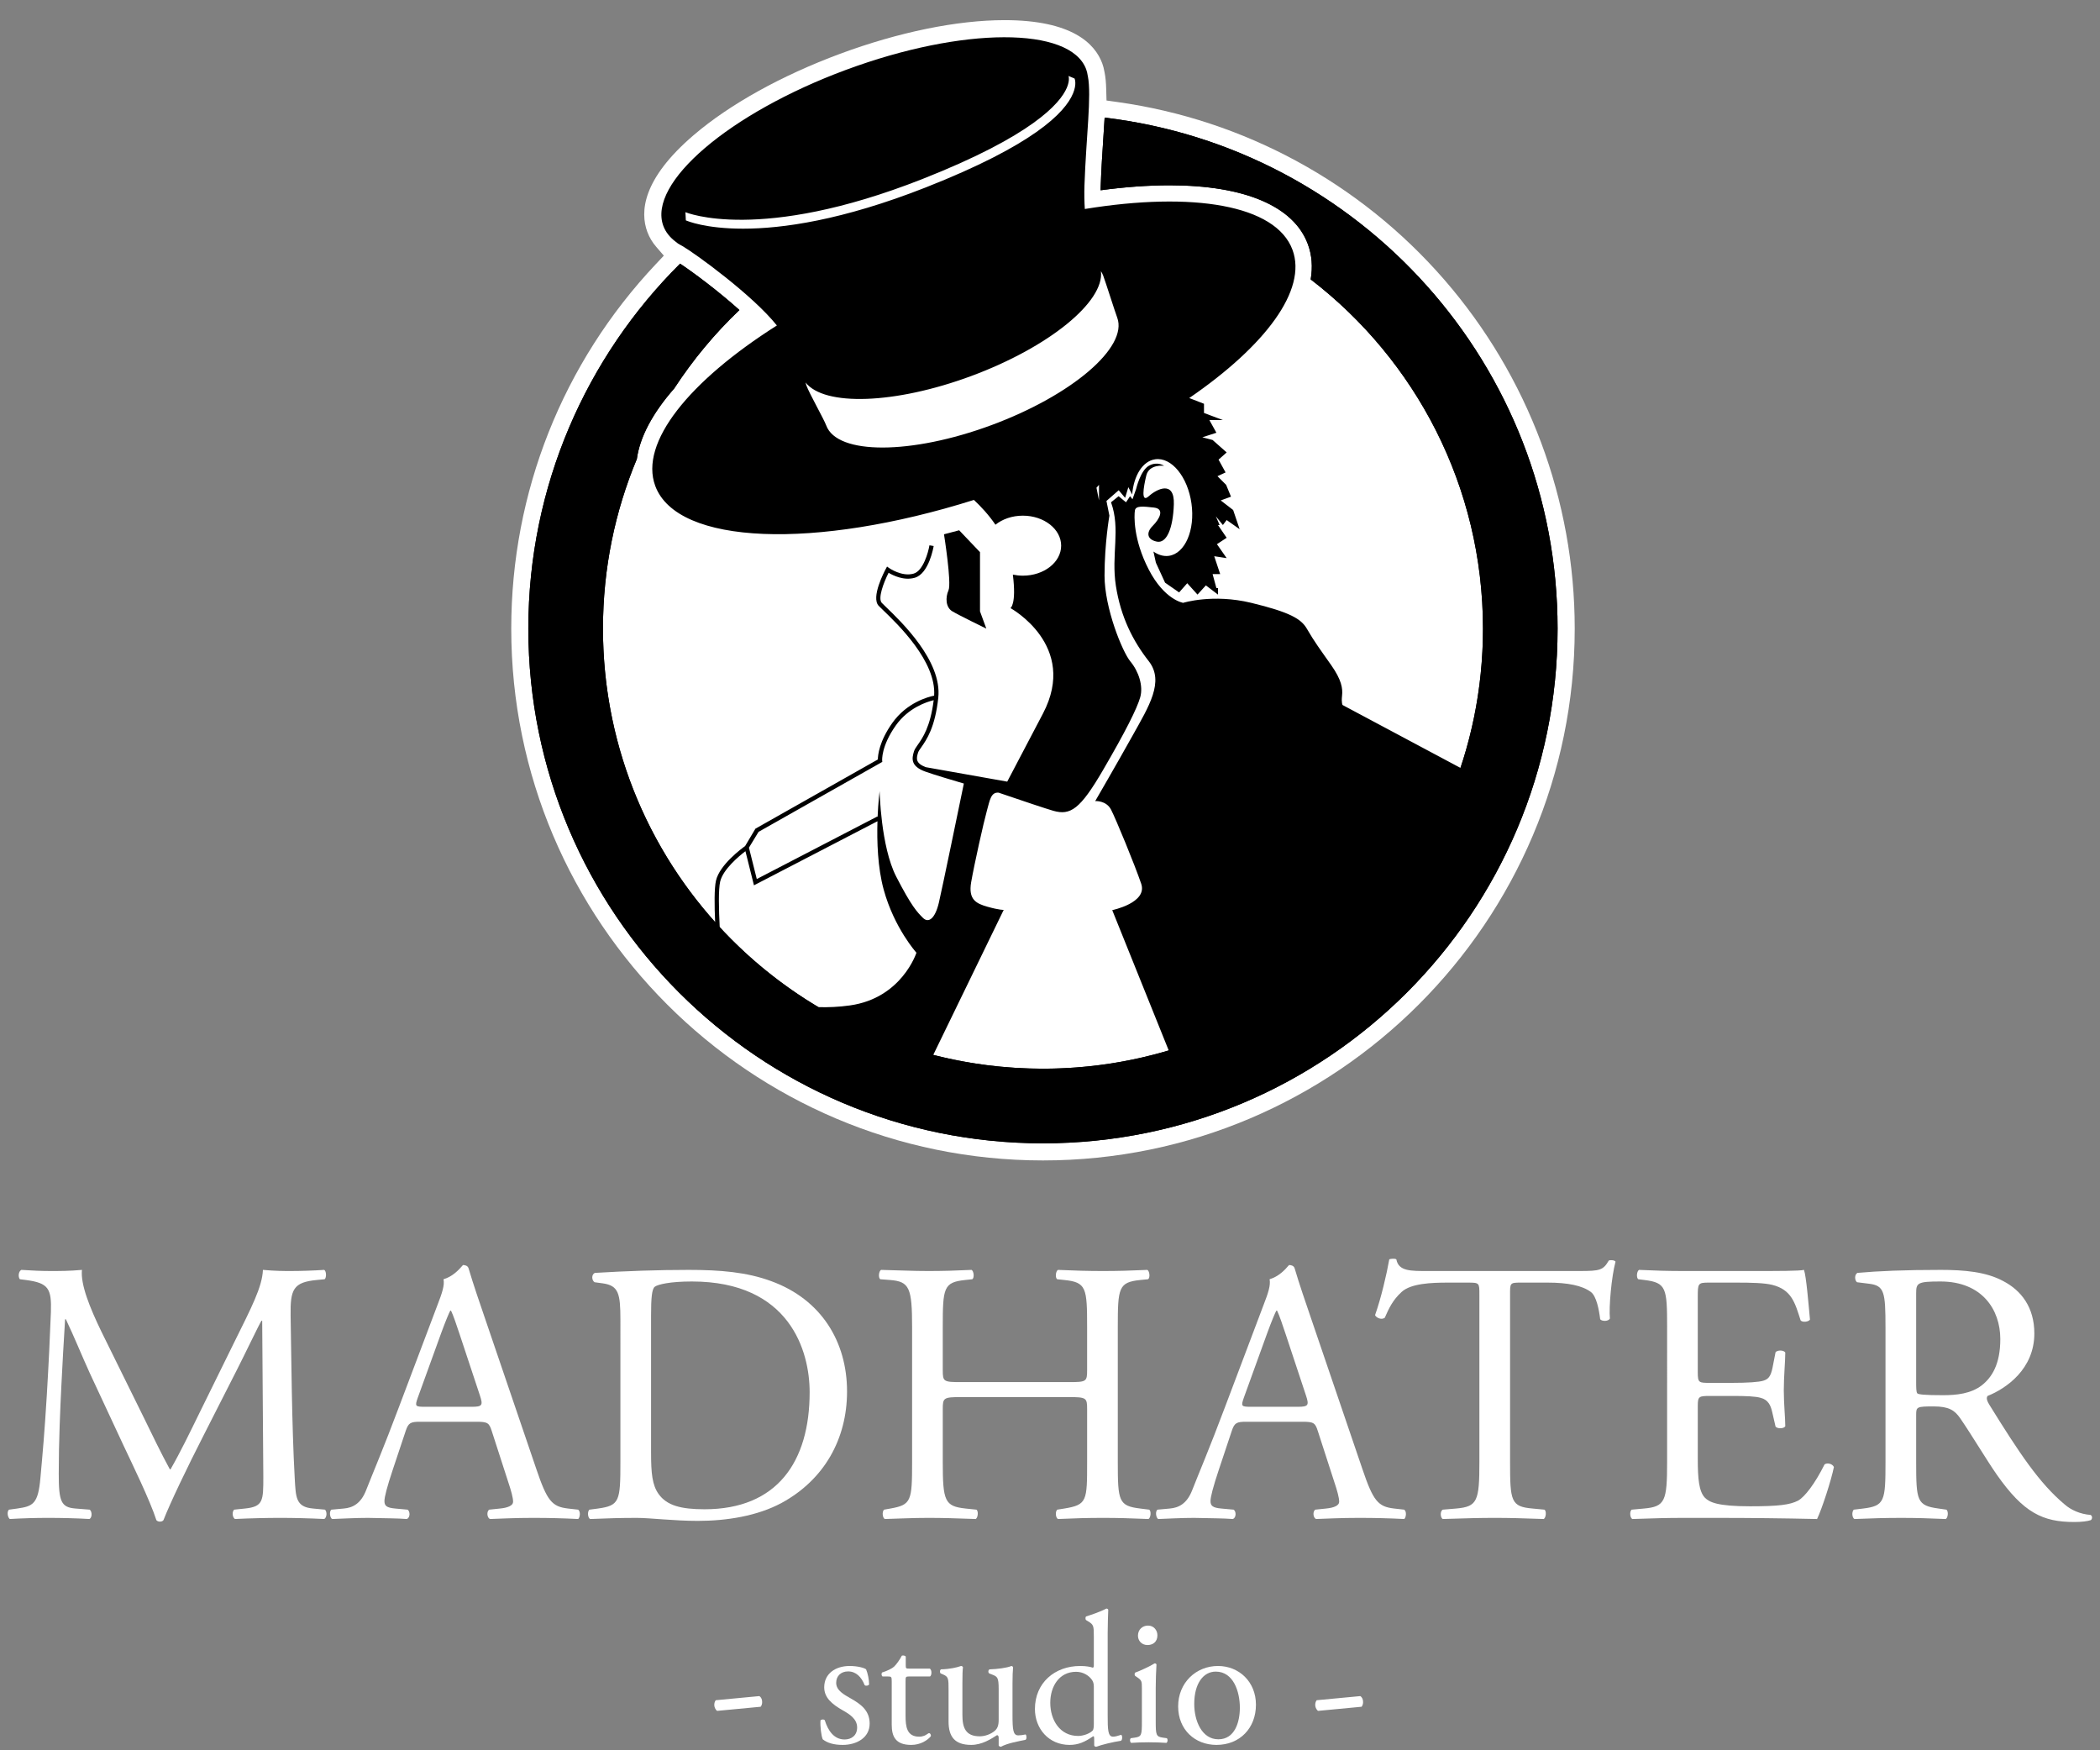 <?xml version="1.0" encoding="utf-8"?>
<!-- Generator: Adobe Illustrator 16.0.0, SVG Export Plug-In . SVG Version: 6.00 Build 0)  -->
<!DOCTYPE svg PUBLIC "-//W3C//DTD SVG 1.1//EN" "http://www.w3.org/Graphics/SVG/1.1/DTD/svg11.dtd">
<svg version="1.1" xmlns="http://www.w3.org/2000/svg" xmlns:xlink="http://www.w3.org/1999/xlink" x="0px" y="0px" width="300px"
	 height="250px" viewBox="0 0 300 250" enable-background="new 0 0 300 250" xml:space="preserve">
<rect x="0" y="0" width="300" height="250" fill="#808080" stroke="none"/>
<g id="Layer_2" display="none">
	<rect display="inline" width="300" height="250"/>
</g>
<g id="Layer_1">
	<path d="M184.666,35.68c-2.374-6.411-14.242-8.348-29.68-5.828c-0.069-1.025-0.095-2.147-0.055-3.373
		c0.231-6.872,1.033-12.838,0.479-15.607c-0.004-0.018-0.011-0.034-0.016-0.052c-0.046-0.315-0.113-0.625-0.224-0.924
		c-2.271-6.132-17.635-6.096-34.315,0.083c-16.681,6.179-28.363,16.159-26.09,22.292c0.32,0.864,0.908,1.601,1.713,2.22
		c0.241,0.21,0.5,0.392,0.767,0.52c0.009,0.004,0.023,0.012,0.033,0.018c0.066,0.039,0.138,0.076,0.208,0.114
		c1.873,1.083,10.083,7.054,13.497,11.347c-12.523,7.932-19.668,16.726-17.374,22.918c3.425,9.245,26.585,9.19,51.729-0.124
		C170.483,59.97,188.09,44.925,184.666,35.68z M106.149,32.663c-5.366,0-7.962-1.094-8.171-1.188l-0.06-1.169
		c0.103,0.043,10.591,4.424,33.814-4.72c15.768-6.208,19.716-10.831,20.666-13.035c0.475-1.102,0.246-1.697,0.245-1.703l0.866,0.368
		c0.034,0.079,0.324,0.806-0.208,2.103c-1.155,2.811-5.742,7.425-21.038,13.447C120.287,31.48,111.724,32.663,106.149,32.663z
		 M141.65,60.717c-11.479,4.252-22.052,4.278-23.615,0.057c-0.35-0.944-2.403-4.545-2.834-5.713
		c-0.053-0.141-0.094-0.286-0.125-0.435c2.669,3.431,12.767,3.123,23.668-0.915c11.113-4.117,19.068-10.629,18.531-14.976
		c0.128,0.197,0.239,0.403,0.321,0.623c0.404,1.092,1.632,5.002,2.008,6.018C161.167,49.598,153.128,56.465,141.65,60.717z"/>
	<path fill="#FFFFFF" d="M148.996,165.75c-41.885,0-75.96-34.076-75.96-75.962c0-19.45,7.337-37.942,20.662-52.069l1.136-1.204
		l-1.083-1.252c-0.56-0.647-0.988-1.369-1.276-2.144c-1.048-2.829-0.746-7.524,6.641-13.836c5.14-4.391,12.559-8.508,20.891-11.596
		c8.375-3.102,16.721-4.81,23.5-4.81c9.646,0,12.913,3.355,13.956,6.17c0.14,0.383,0.245,0.782,0.318,1.219l0.024,0.115
		c0.129,0.645,0.203,1.438,0.228,2.422l0.042,1.553l1.538,0.215c18.084,2.527,34.664,11.526,46.682,25.341
		c12.036,13.834,18.666,31.548,18.666,49.875C224.958,131.674,190.881,165.75,148.996,165.75z"/>
	<path d="M157.804,16.798c-0.051,0.928-0.118,1.916-0.187,2.962c-0.136,2.061-0.29,4.396-0.371,6.796
		c-0.007,0.207-0.012,0.414-0.015,0.62c3.492-0.472,6.798-0.708,9.853-0.708c10.729,0,17.745,2.985,19.753,8.408
		c0.581,1.568,0.709,3.257,0.404,5.031c14.963,11.491,24.612,29.559,24.612,49.881c0,34.717-28.143,62.858-62.858,62.858
		c-34.715,0-62.857-28.142-62.857-62.858c0-8.585,1.724-16.769,4.841-24.226c0.43-3.144,2.256-6.568,5.346-10.085
		c2.665-4.085,5.791-7.842,9.306-11.194c-2.99-2.694-6.603-5.381-8.473-6.624c-13.389,13.316-21.68,31.753-21.68,52.128
		c0,40.603,32.914,73.52,73.517,73.52c40.603,0,73.518-32.917,73.518-73.52C222.514,52.167,194.254,21.151,157.804,16.798z"/>
	<g>
		<path fill="#FFFFFF" d="M20.573,202.541c1.228,2.512,2.404,4.97,3.687,7.321h0.106c1.442-2.512,2.778-5.29,4.114-8.016
			l5.023-10.204c2.403-4.861,3.953-7.799,4.059-10.258c1.817,0.161,2.939,0.161,4.007,0.161c1.335,0,3.099-0.053,4.755-0.161
			c0.321,0.214,0.321,1.123,0.054,1.335l-1.122,0.108c-3.366,0.321-3.793,1.335-3.74,5.074c0.106,5.664,0.161,15.548,0.588,23.241
			c0.16,2.671,0.107,4.114,2.617,4.328l1.71,0.161c0.32,0.321,0.268,1.123-0.107,1.335c-2.189-0.106-4.381-0.16-6.303-0.16
			c-1.871,0-4.275,0.053-6.465,0.16c-0.374-0.267-0.428-1.014-0.108-1.335l1.551-0.161c2.618-0.268,2.618-1.122,2.618-4.541
			l-0.161-22.279h-0.106c-0.374,0.587-2.405,4.861-3.473,6.945l-4.755,9.35c-2.405,4.702-4.809,9.724-5.771,12.182
			c-0.106,0.159-0.32,0.214-0.534,0.214c-0.106,0-0.374-0.055-0.48-0.214c-0.908-2.832-3.473-8.068-4.702-10.686l-4.809-10.311
			c-1.122-2.458-2.243-5.236-3.419-7.694H9.3c-0.214,3.313-0.374,6.411-0.534,9.51c-0.161,3.259-0.374,8.013-0.374,12.556
			c0,3.954,0.32,4.809,2.404,4.968l2.03,0.161c0.374,0.321,0.321,1.175-0.053,1.335c-1.816-0.106-3.899-0.16-5.93-0.16
			c-1.709,0-3.633,0.053-5.449,0.16c-0.321-0.267-0.429-1.068-0.107-1.335l1.175-0.161c2.244-0.32,2.993-0.641,3.312-4.381
			c0.321-3.525,0.588-6.465,0.909-11.753c0.268-4.435,0.481-8.976,0.588-11.915c0.106-3.367-0.32-4.167-3.58-4.594l-0.854-0.108
			c-0.268-0.321-0.214-1.121,0.214-1.335c1.603,0.108,2.885,0.161,4.22,0.161c1.229,0,2.671,0,4.435-0.161
			c-0.214,2.083,1.122,5.396,2.778,8.815L20.573,202.541z"/>
		<path fill="#FFFFFF" d="M70.255,204.412c-0.374-1.176-0.588-1.336-2.191-1.336h-8.067c-1.336,0-1.657,0.16-2.03,1.282l-1.871,5.61
			c-0.801,2.404-1.175,3.846-1.175,4.434c0,0.642,0.267,0.962,1.549,1.069l1.763,0.161c0.375,0.267,0.375,1.123-0.107,1.335
			c-1.389-0.106-3.045-0.106-5.556-0.16c-1.763,0-3.687,0.106-5.129,0.16c-0.321-0.212-0.428-1.068-0.106-1.335l1.763-0.161
			c1.281-0.106,2.458-0.694,3.205-2.619c0.962-2.457,2.458-5.93,4.702-11.913l5.449-14.427c0.748-1.922,1.068-2.938,0.908-3.793
			c1.282-0.374,2.191-1.335,2.779-2.03c0.32,0,0.694,0.108,0.8,0.481c0.694,2.351,1.549,4.809,2.351,7.159l7.319,21.478
			c1.549,4.594,2.244,5.395,4.541,5.663l1.443,0.161c0.374,0.267,0.266,1.123,0,1.335c-2.191-0.106-4.061-0.16-6.464-0.16
			c-2.565,0-4.595,0.106-6.145,0.16c-0.427-0.212-0.481-1.068-0.106-1.335l1.549-0.161c1.121-0.106,1.87-0.427,1.87-0.962
			c0-0.587-0.268-1.549-0.696-2.831L70.255,204.412z M59.676,199.656c-0.427,1.228-0.374,1.283,1.123,1.283h6.571
			c1.55,0,1.657-0.214,1.176-1.657l-2.886-8.709c-0.427-1.282-0.909-2.725-1.228-3.366h-0.108c-0.16,0.268-0.694,1.55-1.281,3.153
			L59.676,199.656z"/>
		<path fill="#FFFFFF" d="M88.63,188.49c0-3.74-0.268-4.862-2.511-5.182l-1.175-0.16c-0.428-0.268-0.48-1.123,0.053-1.336
			c4.542-0.267,8.869-0.428,13.411-0.428c4.487,0,8.281,0.32,11.753,1.603c7.213,2.619,10.846,8.709,10.846,15.761
			c0,6.786-3.26,12.609-9.351,15.922c-3.473,1.87-7.854,2.564-11.967,2.564c-3.419,0-6.839-0.427-8.708-0.427
			c-2.245,0-4.167,0.053-6.679,0.16c-0.32-0.16-0.427-1.014-0.106-1.335l1.229-0.161c3.099-0.427,3.205-1.069,3.205-6.677V188.49z
			 M93.011,207.563c0,2.831,0.16,4.541,1.068,5.823c1.175,1.657,3.206,2.19,6.572,2.19c10.364,0,15.013-6.784,15.013-16.721
			c0-5.878-2.832-15.815-16.829-15.815c-3.153,0-4.862,0.427-5.291,0.748c-0.427,0.321-0.534,1.657-0.534,4.061V207.563z"/>
		<path fill="#FFFFFF" d="M137.352,199.55c-2.565,0-2.671,0.106-2.671,1.709v7.534c0,5.608,0.268,6.357,3.258,6.677l1.55,0.161
			c0.32,0.213,0.214,1.175-0.107,1.335c-2.886-0.106-4.702-0.16-6.785-0.16c-2.298,0-4.114,0.106-6.197,0.16
			c-0.321-0.16-0.429-1.014-0.108-1.335l0.909-0.161c2.992-0.534,3.099-1.069,3.099-6.677v-19.235c0-5.609-0.374-6.518-3.152-6.731
			l-1.389-0.108c-0.32-0.213-0.214-1.175,0.106-1.335c2.619,0.054,4.435,0.161,6.732,0.161c2.083,0,3.899-0.053,6.197-0.161
			c0.32,0.161,0.427,1.123,0.106,1.335l-1.015,0.108c-3.099,0.321-3.205,1.122-3.205,6.731v6.144c0,1.656,0.106,1.709,2.671,1.709
			h15.28c2.565,0,2.671-0.053,2.671-1.709v-6.144c0-5.609-0.106-6.41-3.258-6.731l-1.015-0.108
			c-0.321-0.213-0.214-1.175,0.107-1.335c2.457,0.108,4.273,0.161,6.464,0.161c2.083,0,3.9-0.053,6.304-0.161
			c0.321,0.161,0.429,1.123,0.108,1.335l-1.123,0.108c-3.099,0.321-3.205,1.122-3.205,6.731v19.235c0,5.608,0.106,6.303,3.205,6.677
			l1.283,0.161c0.321,0.213,0.214,1.175-0.106,1.335c-2.565-0.106-4.381-0.16-6.465-0.16c-2.191,0-4.114,0.053-6.464,0.16
			c-0.321-0.16-0.428-1.014-0.107-1.335l1.015-0.161c3.258-0.534,3.258-1.069,3.258-6.677v-7.534c0-1.603-0.106-1.709-2.671-1.709
			H137.352z"/>
		<path fill="#FFFFFF" d="M188.264,204.412c-0.374-1.176-0.588-1.336-2.191-1.336h-8.067c-1.336,0-1.657,0.16-2.03,1.282
			l-1.871,5.61c-0.801,2.404-1.175,3.846-1.175,4.434c0,0.642,0.267,0.962,1.549,1.069l1.763,0.161
			c0.375,0.267,0.375,1.123-0.107,1.335c-1.389-0.106-3.046-0.106-5.556-0.16c-1.763,0-3.688,0.106-5.129,0.16
			c-0.32-0.212-0.427-1.068-0.107-1.335l1.763-0.161c1.282-0.106,2.458-0.694,3.206-2.619c0.961-2.457,2.458-5.93,4.702-11.913
			l5.45-14.427c0.748-1.922,1.068-2.938,0.907-3.793c1.283-0.374,2.191-1.335,2.779-2.03c0.321,0,0.695,0.108,0.801,0.481
			c0.694,2.351,1.549,4.809,2.351,7.159l7.319,21.478c1.55,4.594,2.244,5.395,4.541,5.663l1.443,0.161
			c0.374,0.267,0.267,1.123,0,1.335c-2.191-0.106-4.06-0.16-6.464-0.16c-2.565,0-4.595,0.106-6.144,0.16
			c-0.427-0.212-0.482-1.068-0.106-1.335l1.549-0.161c1.121-0.106,1.87-0.427,1.87-0.962c0-0.587-0.267-1.549-0.695-2.831
			L188.264,204.412z M177.686,199.656c-0.428,1.228-0.375,1.283,1.122,1.283h6.571c1.55,0,1.657-0.214,1.176-1.657l-2.886-8.709
			c-0.427-1.282-0.908-2.725-1.228-3.366h-0.108c-0.159,0.268-0.694,1.55-1.282,3.153L177.686,199.656z"/>
		<path fill="#FFFFFF" d="M215.724,208.793c0,5.608,0.106,6.41,3.205,6.677l1.709,0.161c0.321,0.213,0.213,1.175-0.107,1.335
			c-3.045-0.106-4.862-0.16-7-0.16c-2.136,0-4.007,0.053-7.426,0.16c-0.321-0.16-0.428-1.068,0-1.335l1.924-0.161
			c3.045-0.268,3.312-1.069,3.312-6.677v-23.882c0-1.657,0-1.71-1.603-1.71H206.8c-2.297,0-5.236,0.107-6.572,1.336
			c-1.282,1.175-1.816,2.35-2.404,3.686c-0.427,0.32-1.175,0.054-1.388-0.375c0.855-2.404,1.656-5.823,2.03-7.96
			c0.161-0.106,0.855-0.16,1.015,0c0.321,1.71,2.083,1.656,4.541,1.656h21.639c2.885,0,3.365-0.107,4.167-1.497
			c0.268-0.107,0.854-0.053,0.962,0.161c-0.588,2.189-0.962,6.518-0.802,8.121c-0.213,0.428-1.123,0.428-1.39,0.107
			c-0.159-1.336-0.534-3.313-1.335-3.9c-1.228-0.909-3.258-1.336-6.197-1.336h-3.794c-1.603,0-1.548,0.053-1.548,1.816V208.793z"/>
		<path fill="#FFFFFF" d="M238.159,189.558c0-5.556-0.106-6.357-3.26-6.731l-0.854-0.108c-0.32-0.213-0.214-1.175,0.106-1.335
			c2.297,0.108,4.114,0.161,6.305,0.161H250.5c3.419,0,6.571,0,7.212-0.161c0.32,0.908,0.641,4.755,0.855,7.106
			c-0.214,0.32-1.068,0.427-1.336,0.107c-0.801-2.512-1.282-4.381-4.06-5.076c-1.122-0.268-2.832-0.321-5.182-0.321h-3.847
			c-1.603,0-1.603,0.107-1.603,2.137v10.686c0,1.497,0.159,1.497,1.763,1.497h3.099c2.244,0,3.899-0.108,4.54-0.32
			c0.642-0.214,1.016-0.536,1.283-1.871l0.428-2.19c0.267-0.32,1.176-0.32,1.389,0.053c0,1.282-0.213,3.366-0.213,5.396
			c0,1.922,0.213,3.953,0.213,5.129c-0.213,0.374-1.122,0.374-1.389,0.053l-0.48-2.083c-0.214-0.962-0.588-1.763-1.656-2.03
			c-0.748-0.214-2.031-0.268-4.114-0.268h-3.099c-1.604,0-1.763,0.053-1.763,1.443v7.533c0,2.833,0.159,4.649,1.015,5.557
			c0.641,0.641,1.763,1.229,6.465,1.229c4.114,0,5.662-0.213,6.838-0.801c0.962-0.535,2.405-2.404,3.794-5.182
			c0.374-0.268,1.122-0.107,1.335,0.374c-0.374,1.87-1.71,5.984-2.404,7.426c-4.809-0.106-9.563-0.16-14.319-0.16h-4.808
			c-2.297,0-4.114,0.053-7.267,0.16c-0.319-0.16-0.426-1.014-0.106-1.335l1.763-0.161c3.045-0.268,3.313-1.069,3.313-6.677V189.558z
			"/>
		<path fill="#FFFFFF" d="M269.356,189.611c0-5.075-0.16-5.983-2.351-6.25l-1.71-0.213c-0.374-0.268-0.374-1.123,0.054-1.336
			c2.991-0.267,6.679-0.428,11.914-0.428c3.313,0,6.465,0.267,8.922,1.603c2.565,1.336,4.435,3.74,4.435,7.48
			c0,5.076-4.007,7.854-6.678,8.922c-0.267,0.321,0,0.855,0.267,1.283c4.274,6.892,7.105,11.166,10.739,14.211
			c0.908,0.802,2.243,1.389,3.687,1.497c0.266,0.106,0.321,0.534,0.053,0.748c-0.481,0.159-1.335,0.267-2.351,0.267
			c-4.541,0-7.266-1.335-11.059-6.732c-1.391-1.977-3.581-5.664-5.237-8.068c-0.801-1.175-1.657-1.71-3.793-1.71
			c-2.404,0-2.511,0.055-2.511,1.176v6.733c0,5.608,0.107,6.25,3.206,6.677l1.121,0.161c0.32,0.267,0.214,1.175-0.106,1.335
			c-2.404-0.106-4.221-0.16-6.357-0.16c-2.244,0-4.167,0.053-6.679,0.16c-0.321-0.16-0.427-0.96-0.106-1.335l1.336-0.161
			c3.099-0.374,3.205-1.069,3.205-6.677V189.611z M273.737,197.252c0,0.962,0,1.549,0.16,1.763c0.161,0.159,0.962,0.267,3.687,0.267
			c1.924,0,3.955-0.214,5.502-1.389c1.442-1.123,2.672-2.992,2.672-6.626c0-4.22-2.618-8.228-8.548-8.228
			c-3.313,0-3.473,0.214-3.473,1.709V197.252z"/>
		<path fill="#FFFFFF" d="M108.477,242.261c0.294,0.188,0.402,0.507,0.402,0.856c0,0.266-0.081,0.507-0.214,0.666l-6.225,0.589
			c-0.293-0.241-0.4-0.589-0.4-0.856c0-0.266,0.08-0.507,0.213-0.667L108.477,242.261z"/>
		<path fill="#FFFFFF" d="M123.729,238.441c0.241,0.587,0.428,1.442,0.428,2.162c-0.108,0.188-0.508,0.242-0.642,0.082
			c-0.454-1.175-1.255-1.951-2.351-1.951c-1.042,0-1.709,0.667-1.709,1.63c0,1.096,1.122,1.684,2.057,2.217
			c1.416,0.802,2.725,1.71,2.725,3.606c0,2.031-1.87,3.045-3.847,3.045c-1.255,0-2.19-0.267-2.858-0.801
			c-0.213-0.508-0.374-1.816-0.321-2.699c0.134-0.158,0.482-0.186,0.615-0.025c0.454,1.47,1.309,2.751,2.831,2.751
			c0.962,0,1.791-0.562,1.791-1.709c0-1.229-1.068-1.896-2.058-2.458c-1.549-0.881-2.644-1.815-2.644-3.285
			c0-1.95,1.603-3.046,3.633-3.046C122.501,237.96,123.488,238.227,123.729,238.441z"/>
		<path fill="#FFFFFF" d="M129.846,239.456c-0.454,0-0.48,0.08-0.48,0.641v4.995c0,1.551,0.187,2.966,1.95,2.966
			c0.267,0,0.508-0.053,0.72-0.134c0.242-0.08,0.588-0.373,0.669-0.373c0.214,0,0.321,0.293,0.268,0.454
			c-0.481,0.561-1.443,1.228-2.805,1.228c-2.298,0-2.778-1.281-2.778-2.884v-6.118c0-0.72-0.027-0.774-0.561-0.774h-0.748
			c-0.161-0.106-0.187-0.4-0.08-0.562c0.775-0.24,1.442-0.586,1.71-0.828c0.346-0.32,0.854-1.041,1.121-1.576
			c0.134-0.053,0.454-0.053,0.561,0.135v1.201c0,0.482,0.027,0.508,0.481,0.508h2.965c0.321,0.24,0.268,0.962,0.026,1.122H129.846z"
			/>
		<path fill="#FFFFFF" d="M137.485,244.932c0,1.845,0.454,3.073,2.485,3.073c0.72,0,1.576-0.294,2.164-0.802
			c0.346-0.321,0.534-0.721,0.534-1.549v-4.381c0-1.737-0.188-1.79-0.989-2.111l-0.347-0.134c-0.187-0.106-0.187-0.479,0.027-0.587
			c1.068-0.027,2.538-0.215,3.125-0.481c0.133,0.027,0.213,0.08,0.241,0.188c-0.054,0.507-0.081,1.336-0.081,2.323v4.488
			c0,2.109,0.081,2.912,0.829,2.912c0.32,0,0.667-0.054,1.041-0.133c0.161,0.133,0.188,0.667-0.026,0.773
			c-1.042,0.214-2.591,0.481-3.5,0.988c-0.134,0-0.267-0.08-0.32-0.187v-1.095c0-0.24-0.081-0.375-0.24-0.375
			c-0.801,0.508-2.111,1.389-3.687,1.389c-2.351,0-3.232-1.175-3.232-3.339v-4.461c0-1.682,0-1.922-0.801-2.271l-0.321-0.134
			c-0.161-0.134-0.134-0.507,0.053-0.587c1.229-0.027,2.271-0.267,2.858-0.481c0.16,0.027,0.24,0.08,0.267,0.188
			c-0.054,0.453-0.08,1.015-0.08,2.323V244.932z"/>
		<path fill="#FFFFFF" d="M158.239,244.959c0,2.109,0.027,3.099,0.775,3.099c0.293,0,0.747-0.134,1.148-0.267
			c0.187,0.053,0.213,0.721-0.027,0.854c-1.121,0.162-2.778,0.563-3.526,0.855c-0.16,0-0.293-0.08-0.293-0.214v-0.455
			c0-0.399,0-0.72-0.055-0.826h-0.106c-1.174,0.802-2.083,1.228-3.366,1.228c-2.965,0-4.942-2.323-4.942-5.128
			c0-3.74,2.833-6.145,6.465-6.145c0.908,0,1.496,0.134,1.79,0.24c0.134,0,0.16-0.16,0.16-0.374v-4.033
			c0-1.576-0.026-1.736-0.828-2.217l-0.266-0.162c-0.134-0.079-0.134-0.453,0-0.533c0.667-0.214,1.922-0.614,2.885-1.122
			c0.106,0,0.214,0.053,0.267,0.159c-0.027,0.801-0.081,2.138-0.081,3.313V244.959z M156.262,240.953
			c0-0.536-0.106-0.776-0.293-1.043c-0.401-0.561-1.202-1.121-2.245-1.121c-2.431,0-3.686,2.109-3.686,4.434
			c0,2.432,1.361,4.729,3.98,4.729c0.72,0,1.629-0.321,2.056-0.748c0.161-0.16,0.187-0.561,0.187-0.988V240.953z"/>
		<path fill="#FFFFFF" d="M163.127,241.192c0-1.041,0-1.175-0.722-1.656l-0.24-0.159c-0.107-0.108-0.107-0.401,0.025-0.482
			c0.615-0.213,2.138-0.907,2.752-1.308c0.134,0,0.241,0.052,0.268,0.159c-0.053,0.936-0.107,2.217-0.107,3.313v4.808
			c0,1.925,0.054,2.191,1.015,2.326l0.562,0.079c0.187,0.134,0.132,0.587-0.055,0.669c-0.801-0.055-1.576-0.082-2.51-0.082
			c-0.962,0-1.763,0.027-2.511,0.082c-0.187-0.082-0.24-0.535-0.053-0.669l0.561-0.079c0.988-0.135,1.015-0.401,1.015-2.326V241.192
			z M165.344,233.579c0,0.961-0.668,1.389-1.416,1.389c-0.828,0-1.362-0.614-1.362-1.335c0-0.882,0.64-1.442,1.442-1.442
			C164.81,232.19,165.344,232.831,165.344,233.579z"/>
		<path fill="#FFFFFF" d="M179.421,243.49c0,3.339-2.298,5.742-5.637,5.742c-3.072,0-5.477-2.164-5.477-5.503
			c0-3.365,2.538-5.77,5.69-5.77C176.99,237.96,179.421,240.203,179.421,243.49z M173.677,238.762c-1.763,0-3.071,1.684-3.071,4.621
			c0,2.432,1.096,5.049,3.446,5.049c2.35,0,3.071-2.457,3.071-4.515C177.124,241.646,176.215,238.762,173.677,238.762z"/>
		<path fill="#FFFFFF" d="M194.326,242.261c0.294,0.188,0.401,0.507,0.401,0.856c0,0.266-0.081,0.507-0.214,0.666l-6.225,0.589
			c-0.293-0.241-0.399-0.589-0.399-0.856c0-0.266,0.079-0.507,0.212-0.667L194.326,242.261z"/>
	</g>
	<path d="M134.857,76.314l2.166-0.571L140,78.867v8.455l0.904,2.466c0,0-3.95-1.919-4.877-2.483
		c-0.926-0.563-0.99-1.952-0.526-2.995C135.963,83.268,134.857,76.314,134.857,76.314z"/>
	<path d="M157.804,16.798c-0.051,0.928-0.118,1.916-0.187,2.962c-0.136,2.061-0.29,4.396-0.371,6.796
		c-0.007,0.207-0.012,0.414-0.015,0.62c3.492-0.472,6.798-0.708,9.853-0.708c10.729,0,17.745,2.985,19.753,8.408
		c0.581,1.568,0.709,3.257,0.404,5.031c14.963,11.491,24.612,29.559,24.612,49.881c0,6.954-1.131,13.642-3.215,19.894l-16.844-8.983
		c0,0-0.188-0.29-0.072-1.332c0.115-1.042-0.069-2.256-1.563-4.381c-1.589-2.259-2.367-3.286-3.474-5.197
		c-0.817-1.406-2.433-2.351-7.934-3.683c-5.502-1.332-9.729,0-9.729,0s-2.664-0.405-4.913-4.749
		c-2.248-4.342-2.095-7.759-1.978-8.455c0.116-0.694,1.158-0.578,2.721-0.404c1.565,0.174,0.811,1.621-0.173,2.605
		c-0.984,0.984-0.81,1.968,0.58,2.258c1.39,0.29,2.316-1.853,2.432-5.327c0.115-3.474-2.432-2.2-3.581-1.159
		c-1.147,1.042-0.762-1.274-0.356-2.953c0.405-1.679,2.547-1.39,2.547-1.39s-0.985-0.696-2.191,0
		c-1.206,0.695-1.805,3.301-1.805,3.301l-0.521,1.477l-0.348-0.436l-0.579,0.869l-1.059-0.869l-1.082,0.869
		c1.395,3.868,0,7.47,0.693,11.93c0.696,4.458,2.433,7.874,4.701,10.77c2.269,2.896-0.01,6.486-2.268,10.54
		c-2.258,4.053-5.385,9.438-5.385,9.438s1.563-0.115,2.259,1.215c0.693,1.333,3.387,7.877,4.313,10.597
		c0.927,2.722-4.14,3.765-4.14,3.765l8.068,20.039c-5.692,1.694-11.719,2.608-17.961,2.608c-5.413,0-10.666-0.685-15.676-1.971
		l10.063-20.711c0,0-0.633,0.026-2.31-0.448c-1.597-0.452-2.773-1-2.337-3.513c0.45-2.585,1.795-8.597,2.258-10.25
		c0.405-1.442,0.555-2.63,1.662-2.532c3.538,1.205,6.821,2.307,7.82,2.59c2.448,0.695,3.838-0.232,7.081-5.791
		c3.243-5.56,4.865-8.803,5.329-10.424c0.462-1.622-0.233-3.706-1.39-5.095c-1.159-1.39-3.707-7.645-3.707-12.278
		s0.695-8.57,0.695-8.57l-0.422-2.099l1.749-1.529l0.918,1.082l0.461-1.52l0.544,1.04c0.229-2.694,1.496-4.773,3.296-5.026
		c2.32-0.329,4.639,2.492,5.176,6.301c0.539,3.808-0.906,7.162-3.226,7.491c-0.756,0.106-1.512-0.127-2.206-0.613l0.35,1.591
		l1.313,2.857l2.006,1.39l1.159-1.313l1.467,1.623l1.196-1.315L174,84.929V84h-0.229l-0.541-2h1.081l-0.85-2.552l1.776,0.27
		l-1.39-1.991l1.39-0.913L174.002,75h0.232l-0.541-1.252l1.004,1.242l0.541-0.71l1.853,1.309l-0.927-2.743l-1.775-1.369l1.467-0.534
		l-0.696-1.693l-1.235-1.232l1.158-0.539l-1.003-1.827l1.159-1.029l-2.008-1.777l-1.467-0.385l2.008-0.65L172.768,60h1.93
		L172,58.985v-1.313l-2.109-0.818c10.866-7.453,16.879-15.432,14.751-21.174c-2.375-6.411-14.229-8.348-29.667-5.828
		c-0.068-1.025-0.091-2.147-0.051-3.373c0.232-6.872,1.037-12.838,0.482-15.607c-0.004-0.018-0.009-0.034-0.014-0.052
		c-0.046-0.315-0.113-0.625-0.224-0.924c-2.271-6.132-17.634-6.096-34.315,0.083c-16.68,6.179-28.362,16.159-26.089,22.292
		c0.32,0.864,0.908,1.601,1.714,2.22c0.242,0.21,0.5,0.392,0.767,0.52c0.009,0.004,0.023,0.012,0.033,0.018
		c0.066,0.039,0.138,0.076,0.208,0.114c1.873,1.083,10.083,7.054,13.497,11.347c-12.523,7.932-19.668,16.726-17.374,22.918
		c3.141,8.478,22.879,9.129,45.522,1.999c0.994,0.929,2.113,2.126,3.076,3.541c0.993-0.797,2.377-1.293,3.913-1.293
		c3.022,0,5.473,1.919,5.473,4.285c0,2.367-2.451,4.286-5.473,4.286c-0.494,0-0.971-0.056-1.426-0.151
		c0.536,4.255-0.34,4.784-0.34,4.784s9.747,5.328,4.642,15.057c-5.106,9.728-5.106,9.728-5.106,9.728l-11.646-2.067
		c-1.438-0.563-1.369-1.195-1.091-2.079c0.064-0.204,0.24-0.455,0.463-0.771c0.736-1.047,1.97-2.801,2.425-7.072
		c0.559-5.238-5.273-10.842-7.468-12.952c-0.276-0.266-0.486-0.467-0.604-0.594c-0.582-0.626,0.239-2.849,0.972-4.297
		c0.638,0.383,2.202,1.16,3.753,0.706c2.015-0.588,2.661-4.367,2.687-4.528l-0.603-0.1c-0.164,0.988-0.888,3.644-2.254,4.041
		c-1.682,0.491-3.501-0.791-3.519-0.804l-0.283-0.203l-0.165,0.306c-0.224,0.414-2.156,4.087-1.036,5.294
		c0.123,0.13,0.339,0.341,0.628,0.617c2.104,2.021,7.637,7.34,7.299,12.222c-0.877,0.179-3.903,0.981-5.97,3.894
		c-1.883,2.652-2.065,4.604-2.068,5.221l-17.49,9.885l-1.476,2.485c-0.475,0.339-3.63,2.66-4.16,4.93
		c-0.253,1.088-0.227,3.562-0.121,5.932c-9.963-11.124-16.026-25.814-16.026-41.924c0-8.585,1.724-16.769,4.841-24.226
		c0.43-3.144,2.256-6.568,5.346-10.085c2.665-4.085,5.791-7.842,9.306-11.194c-2.99-2.694-6.603-5.381-8.473-6.624
		c-13.389,13.316-21.68,31.753-21.68,52.128c0,40.603,32.914,73.52,73.517,73.52c40.603,0,73.518-32.917,73.518-73.52
		C222.514,52.167,194.254,21.151,157.804,16.798z M157,71.471l-0.363-1.804L157,69.254V71.471z M106.149,32.663
		c-5.366,0-7.962-1.094-8.171-1.188l-0.06-1.169c0.103,0.043,10.591,4.424,33.814-4.72c15.768-6.208,19.716-10.831,20.666-13.035
		c0.475-1.102,0.246-1.697,0.245-1.703l0.866,0.368c0.034,0.079,0.324,0.806-0.208,2.103c-1.155,2.811-5.742,7.425-21.038,13.447
		C120.287,31.48,111.724,32.663,106.149,32.663z M141.65,60.717c-11.479,4.252-22.052,4.278-23.615,0.057
		c-0.35-0.944-2.403-4.545-2.834-5.713c-0.053-0.141-0.094-0.286-0.125-0.435c2.669,3.431,12.767,3.123,23.668-0.915
		c11.113-4.117,19.068-10.629,18.531-14.976c0.128,0.197,0.239,0.403,0.321,0.623c0.404,1.092,1.632,5.002,2.008,6.018
		C161.167,49.598,153.128,56.465,141.65,60.717z M121.422,143.608c-1.612,0.227-3.118,0.285-4.5,0.246
		c-5.244-3.117-9.996-6.975-14.108-11.43c-0.132-2.539-0.197-5.373,0.067-6.505c0.409-1.753,2.712-3.655,3.61-4.339l1.217,4.874
		l17.644-9.153c-0.086,2.841,0.023,6.609,0.89,9.769c1.512,5.505,4.677,9.011,4.677,9.011S128.835,142.565,121.422,143.608z
		 M131.846,131.1c-0.811-0.81-1.621-1.622-3.823-5.906c-2.2-4.286-2.365-12.195-2.365-12.195s-0.194,1.511-0.286,3.703l-0.041-0.079
		l-17.219,8.932l-1.12-4.479l1.37-2.258l17.508-9.896l0.173-0.098l-0.018-0.197c-0.003-0.02-0.166-2.032,1.953-5.016
		c1.79-2.522,4.418-3.365,5.406-3.603c-0.473,3.805-1.588,5.403-2.268,6.367c-0.253,0.359-0.453,0.645-0.546,0.938
		c-0.332,1.056-0.479,2.15,1.653,2.909c1.225,0.437,3.842,1.217,5.47,1.694c-0.532,2.576-3.12,15.124-3.571,17.022
		C133.586,131.203,132.656,131.91,131.846,131.1z"/>
</g>
</svg>
